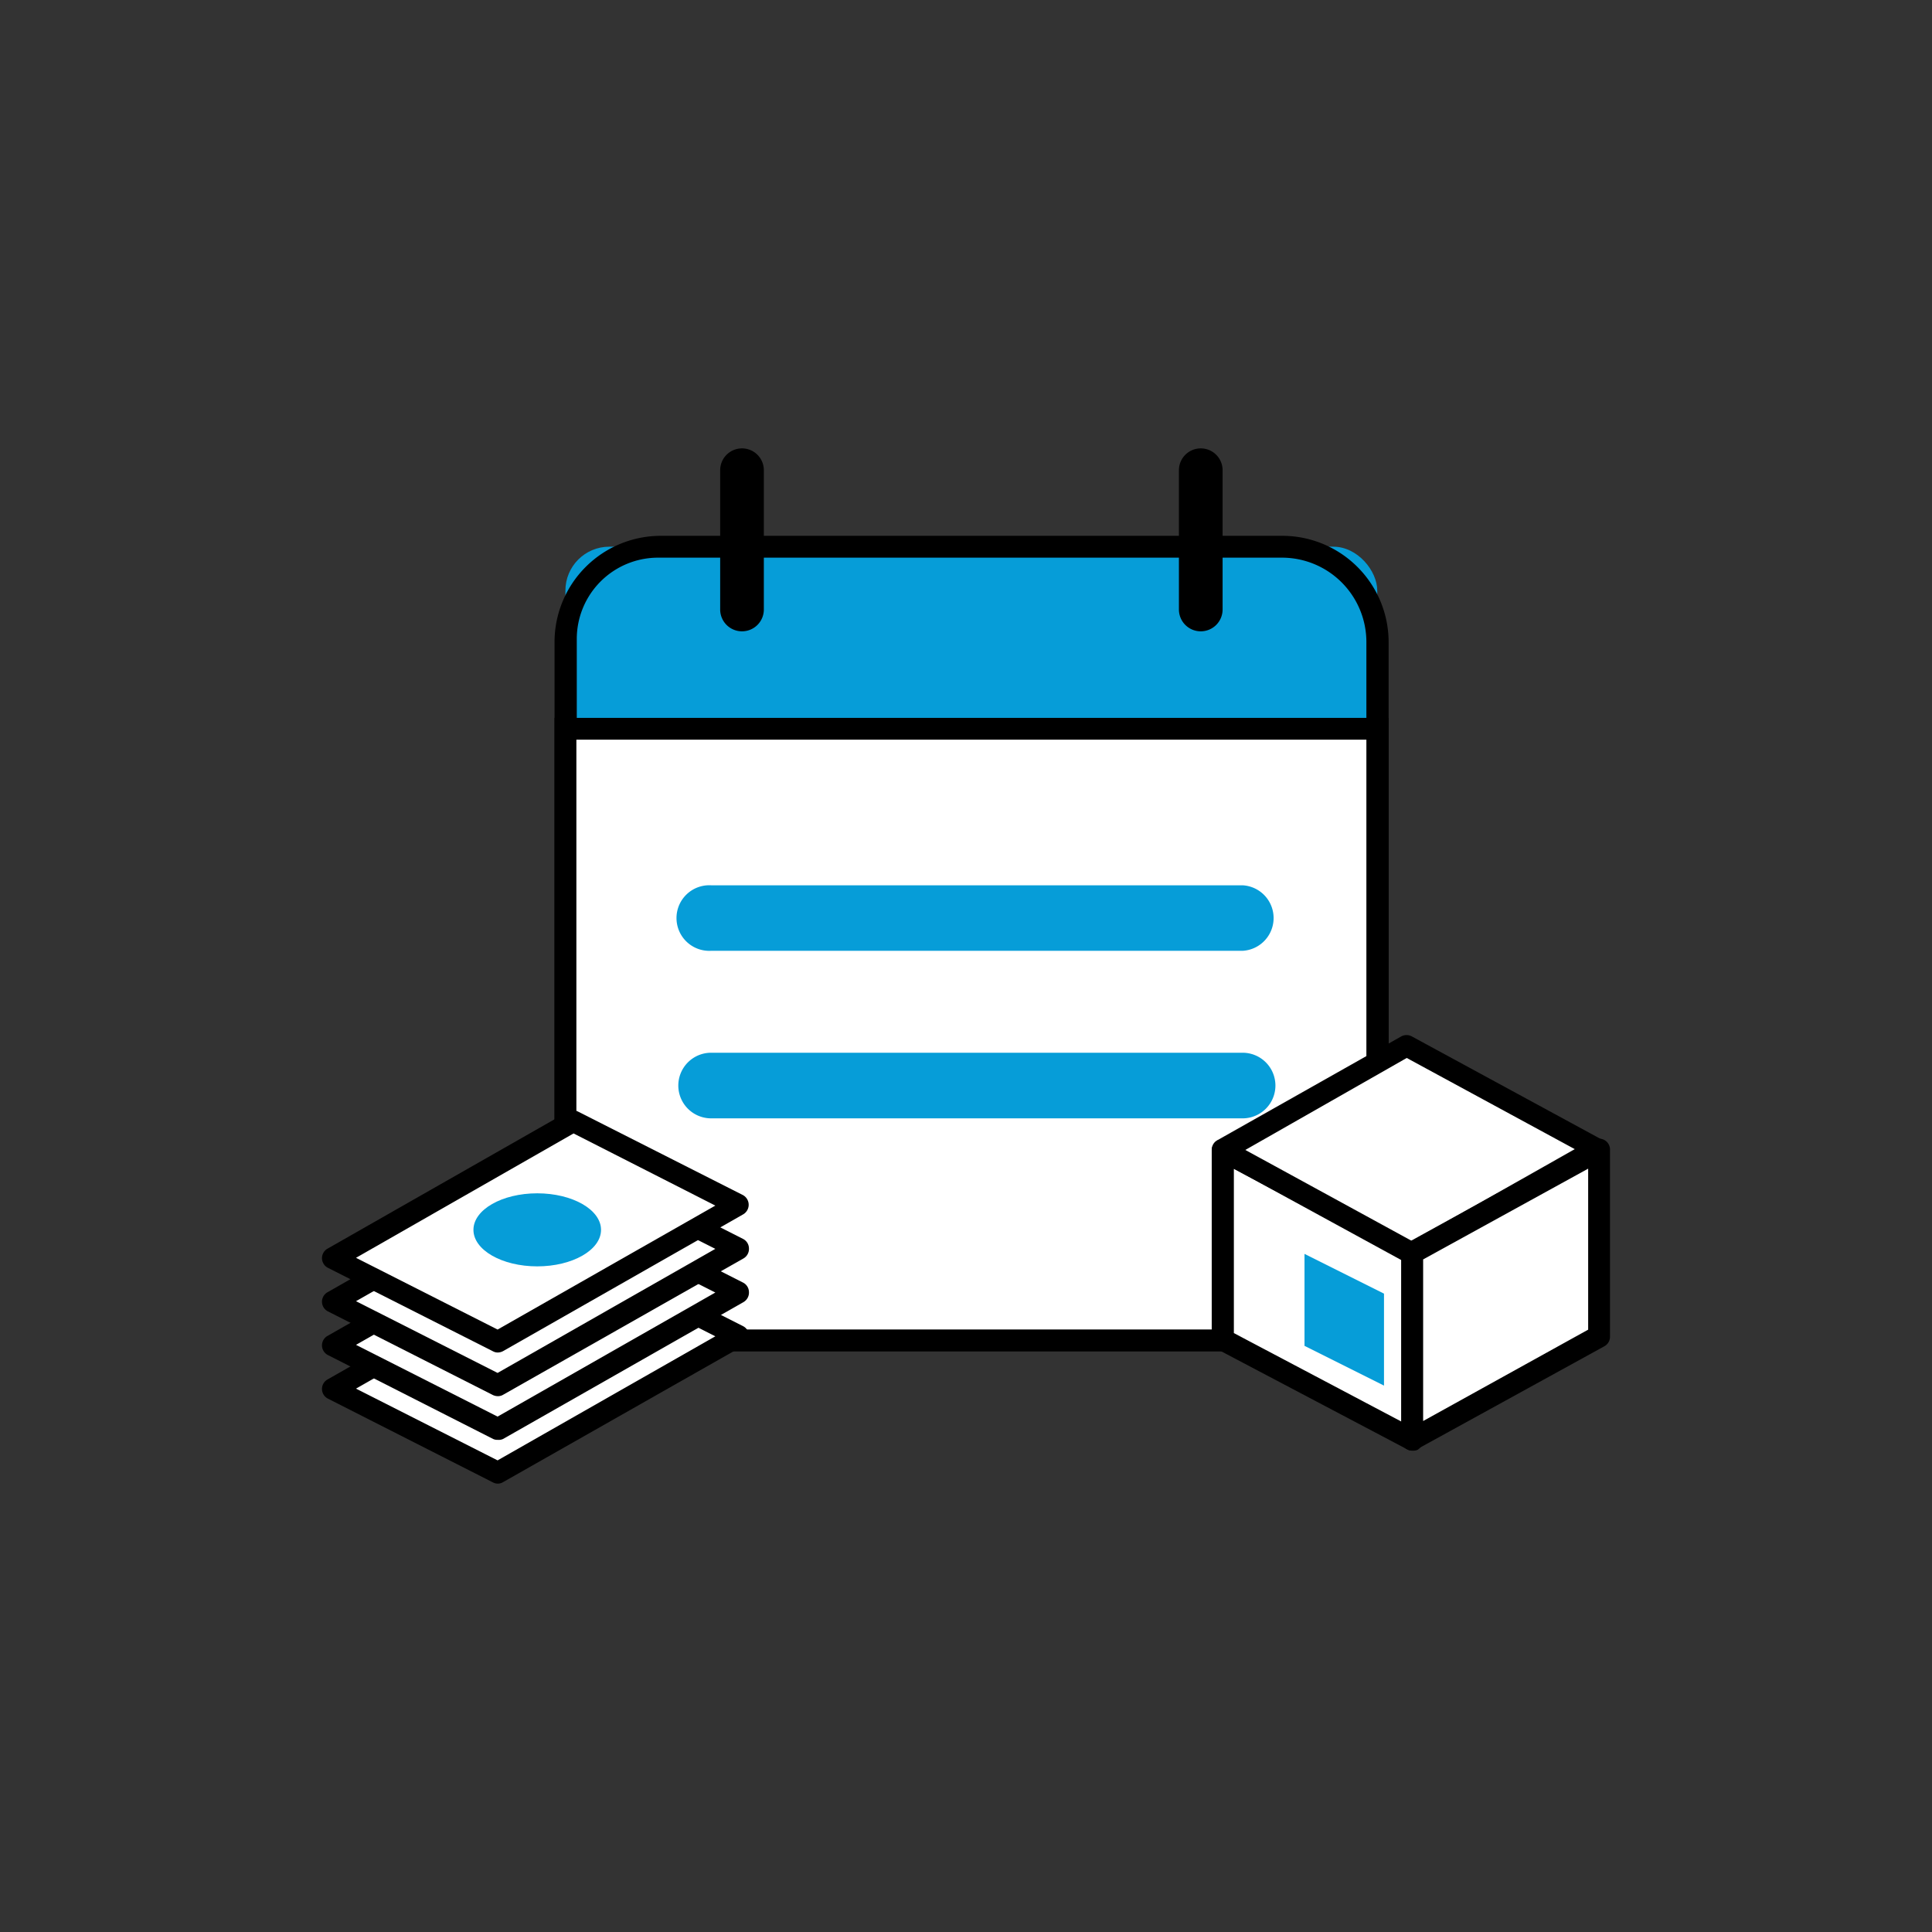 <svg id="Hukum_Pidana" data-name="Hukum Pidana" xmlns="http://www.w3.org/2000/svg" viewBox="0 0 192 192"><rect x="0" y="0" width="192" height="192" fill="#333333" stroke="none"/><defs><style>.cls-1{fill:#069DD8;}.cls-2{fill:#fff;}</style></defs><rect class="cls-1" x="56.19" y="54.33" width="80.68" height="78.87" rx="4.36"/><path d="M127.4,134.29H65.67a10.57,10.57,0,0,1-10.56-10.56V63.81A10.56,10.56,0,0,1,65.67,53.25H127.4A10.57,10.57,0,0,1,138,63.81v59.92A10.58,10.58,0,0,1,127.4,134.29Zm-62-78.87a8.08,8.08,0,0,0-8.08,8.08v60.23a8.39,8.39,0,0,0,8.39,8.39H127.4a8.39,8.39,0,0,0,8.39-8.39V63.81a8.39,8.39,0,0,0-8.39-8.39Z"/><path class="cls-2" d="M56.19,72.42v51.31a9.49,9.49,0,0,0,9.48,9.48H127.4a9.49,9.49,0,0,0,9.48-9.48V72.42Z"/><path d="M127.4,134.29H65.67a10.57,10.57,0,0,1-10.56-10.56V71.34H138v52.39A10.58,10.58,0,0,1,127.4,134.29ZM57.28,73.51v50.22a8.39,8.39,0,0,0,8.39,8.39H127.4a8.39,8.39,0,0,0,8.39-8.39V73.51Z"/><path class="cls-1" d="M123.49,94.49H70.67a3.26,3.26,0,1,1,0-6.51h52.82a3.26,3.26,0,0,1,0,6.51Z"/><path class="cls-1" d="M123.49,111.14H70.67a3.26,3.26,0,1,1,0-6.52h52.82a3.26,3.26,0,0,1,0,6.52Z"/><polygon class="cls-2" points="140.34 143.07 121.53 133.13 121.53 114.3 140.34 124.3 140.34 143.07"/><path d="M140.34,144.16a1,1,0,0,1-.5-.13L121,134.1a1.09,1.09,0,0,1-.58-1V114.3a1.1,1.1,0,0,1,.52-.93,1.08,1.08,0,0,1,1.07,0l18.81,10a1.07,1.07,0,0,1,.58,1v18.78a1.09,1.09,0,0,1-.52.93A1.07,1.07,0,0,1,140.34,144.16Zm-17.72-11.68,16.64,8.79V125l-16.64-8.84Z"/><polygon class="cls-1" points="137.54 137.7 129.64 133.75 129.64 124.61 137.54 128.56 137.54 137.7"/><polygon class="cls-2" points="140.34 124.58 121.53 114.3 139.79 103.9 158.74 114.18 140.34 124.58"/><path d="M140.34,125.67a1.13,1.13,0,0,1-.52-.14L121,115.25a1.09,1.09,0,0,1-.56-.94,1.05,1.05,0,0,1,.55-1L139.25,103a1.11,1.11,0,0,1,1.06,0l18.95,10.29a1.1,1.1,0,0,1,.57,1,1.08,1.08,0,0,1-.56.95l-18.39,10.4A1.14,1.14,0,0,1,140.34,125.67Zm-16.58-11.39,16.58,9.06,16.16-9.14-16.7-9.06Z"/><polygon class="cls-2" points="140.34 143.07 158.91 132.79 158.91 114.3 140.34 124.53 140.34 143.07"/><path d="M140.34,144.16a1.08,1.08,0,0,1-1.08-1.09V124.53a1.07,1.07,0,0,1,.56-1l18.57-10.23a1.08,1.08,0,0,1,1.61,1v18.49a1.08,1.08,0,0,1-.56,1L140.87,144A1.08,1.08,0,0,1,140.34,144.16Zm1.09-19v16.06l16.4-9.08v-16Z"/><polygon class="cls-2" points="49.48 146.35 33.09 138.04 56.98 124.43 73.38 132.74 49.48 146.35"/><path d="M49.48,147.44a1,1,0,0,1-.49-.12L32.6,139a1.08,1.08,0,0,1-.05-1.91l23.9-13.61a1.1,1.1,0,0,1,1,0l16.39,8.31a1.07,1.07,0,0,1,.59.94,1.09,1.09,0,0,1-.54,1L50,147.29A1,1,0,0,1,49.48,147.44ZM35.38,138l14.07,7.13,21.64-12.33L57,125.66Z"/><polygon class="cls-2" points="49.48 142.01 33.09 133.7 56.98 120.09 73.38 128.4 49.48 142.01"/><path d="M49.48,143.09A1,1,0,0,1,49,143L32.6,134.67a1.08,1.08,0,0,1-.05-1.91l23.9-13.61a1.1,1.1,0,0,1,1,0l16.39,8.31a1.07,1.07,0,0,1,.59.94,1.09,1.09,0,0,1-.54,1L50,143A1,1,0,0,1,49.48,143.09Zm-14.1-9.44,14.07,7.13,21.64-12.33L57,121.32Z"/><polygon class="cls-2" points="49.48 137.67 33.09 129.36 56.98 115.75 73.38 124.06 49.48 137.67"/><path d="M49.48,138.75a1.17,1.17,0,0,1-.49-.11L32.6,130.33a1.08,1.08,0,0,1-.05-1.91l23.9-13.61a1.1,1.1,0,0,1,1,0l16.39,8.31a1.07,1.07,0,0,1,.59.94,1.09,1.09,0,0,1-.54,1L50,138.61A1,1,0,0,1,49.48,138.75Zm-14.1-9.44,14.07,7.13,21.64-12.33L57,117Z"/><polygon class="cls-2" points="49.48 133.33 33.09 125.02 56.98 111.41 73.38 119.71 49.48 133.33"/><path d="M49.48,134.41a1,1,0,0,1-.49-.12L32.6,126a1.08,1.08,0,0,1-.05-1.91l23.9-13.62a1.08,1.08,0,0,1,1,0l16.39,8.3a1.1,1.1,0,0,1,0,1.92L50,134.27A1.14,1.14,0,0,1,49.48,134.41ZM35.38,125l14.07,7.13,21.64-12.32L57,112.64Z"/><ellipse class="cls-1" cx="53.39" cy="122.22" rx="6.34" ry="3.63"/><path d="M119.33,62.74a2.17,2.17,0,0,1-2.17-2.17V46.73a2.17,2.17,0,0,1,4.34,0V60.57A2.17,2.17,0,0,1,119.33,62.74Z"/><path d="M73.74,62.74a2.17,2.17,0,0,1-2.17-2.17V46.73a2.17,2.17,0,0,1,4.34,0V60.57A2.17,2.17,0,0,1,73.74,62.74Z"/></svg>